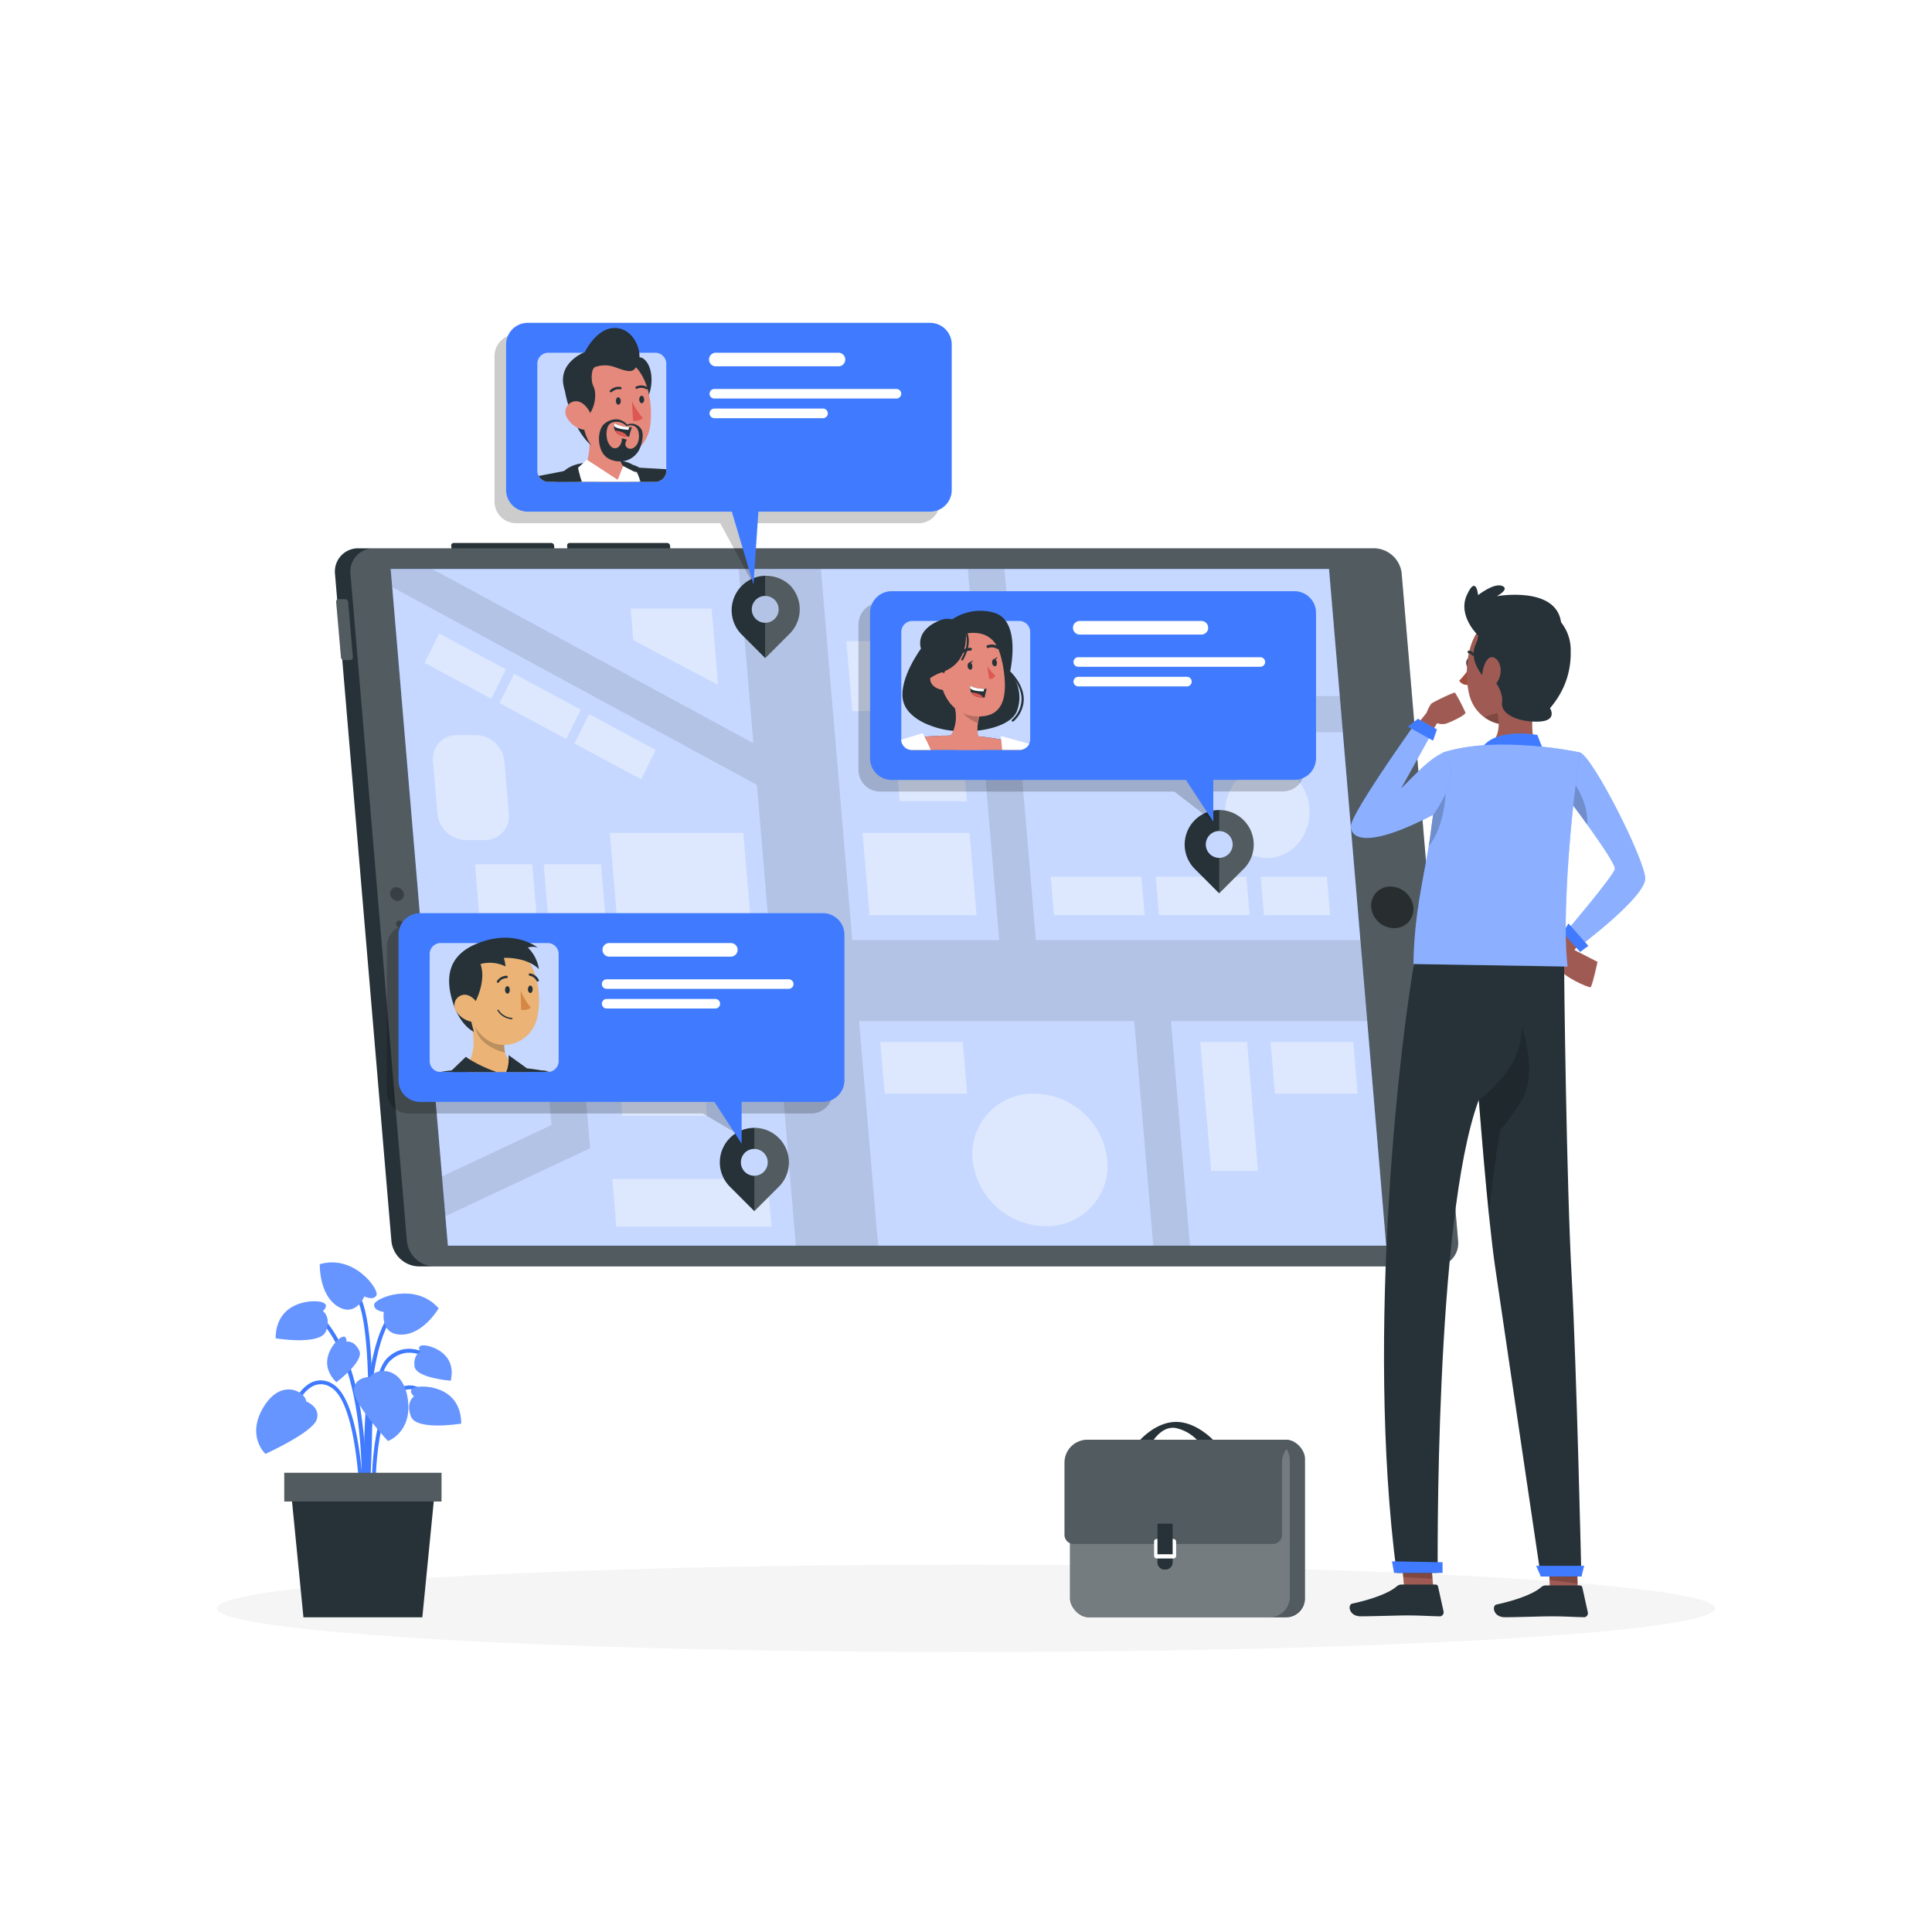 <svg class="animated" id="freepik_stories-location-tracking" xmlns="http://www.w3.org/2000/svg" viewBox="0 0 500 500" version="1.1"><style>@keyframes slideLeft{0%{opacity:0;transform:translateX(-30px)}to{opacity:1;transform:translateX(0)}}@keyframes zoomIn{0%{opacity:0;transform:scale(.5)}to{opacity:1;transform:scale(1)}}@keyframes heartbeat{0%,30%,40%,60%,to{transform:scale(1)}10%,50%{transform:scale(1.1)}}@keyframes zoomOut{0%{opacity:0;transform:scale(1.5)}to{opacity:1;transform:scale(1)}}@keyframes wind{0%{transform:rotate(0deg)}25%{transform:rotate(1deg)}75%{transform:rotate(-1deg)}}svg#freepik_stories-location-tracking:not(.animated) .animable{opacity:0}</style><g id="freepik--Shadow--inject-45" class="animable" style="transform-origin:250px 416.24px"><ellipse id="freepik--path--inject-45" cx="250" cy="416.24" rx="193.89" ry="11.32" style="fill:#f5f5f5;transform-origin:250px 416.24px" class="animable"/></g><g id="freepik--Plant--inject-45" class="animable" style="transform-origin:92.833px 372.636px;animation:1s 1 forwards cubic-bezier(.36,-.01,.5,1.38) slideLeft;animation-delay:0s"><path d="M94.68 389.08h-1c0-1.31 1.1-32.32 6.5-37.58 5.58-5.43 12.14-.08 12.2 0l-.64.77c-.24-.2-5.93-4.82-10.86 0-5.12 4.88-6.19 36.49-6.2 36.81z" style="fill:#407bff;transform-origin:103.03px 369.074px" id="elw1r9f8jf8fp" class="animable"/><path d="m94.24 395.3-1-.1c0-.37 3.48-37.6-10-53.07l.76-.65c13.76 15.79 10.39 52.27 10.24 53.82z" style="fill:#407bff;transform-origin:88.975px 368.39px" id="el25qk3jg06yd" class="animable"/><path d="M94.55 391.32c-.11-1.76-2.71-43.19 7.68-52.75l.68.74c-10 9.23-7.39 51.52-7.36 51.94z" style="fill:#407bff;transform-origin:98.546px 364.945px" id="elxcytkp7zepc" class="animable"/><path d="M93.24 391.29c0-.28-.32-28.07-7.67-32.28a4.59 4.59 0 0 0-4.24-.44c-4.31 1.78-6.6 10-6.62 10.09l-1-.26c.1-.36 2.45-8.79 7.2-10.75a5.6 5.6 0 0 1 5.13.49c7.84 4.49 8.16 32 8.17 33.14z" style="fill:#407bff;transform-origin:83.96px 374.267px" id="eliabi0kyz51" class="animable"/><path d="M96.27 391.31c0-.89-1.19-22 4.8-29.83 1.6-2.09 3.39-3.07 5.32-2.94 4.28.3 7.59 6.08 7.73 6.33l-.87.49c0-.06-3.19-5.56-6.93-5.82-1.57-.11-3.07.75-4.45 2.55-5.77 7.53-4.61 29-4.6 29.17z" style="fill:#407bff;transform-origin:105.147px 374.919px" id="eleeszk57blhw" class="animable"/><path d="m95.2 394.23-1-.07c0-.51 3.76-50.74-2.42-59.1l.8-.6c6.42 8.66 2.78 57.69 2.62 59.77z" style="fill:#407bff;transform-origin:94.076px 364.345px" id="elxben0hgakvk" class="animable"/><path d="M79.24 362.7s3.83 1.41 2.69 4.74-13.24 8.82-13.24 8.82-5.07-4.65-.42-12.21 10.87-3.73 10.97-1.35z" style="fill:#407bff;transform-origin:74.224px 367.926px" id="el7n1mdzohdxb" class="animable"/><path d="M79.24 362.7s3.83 1.41 2.69 4.74-13.24 8.82-13.24 8.82-5.07-4.65-.42-12.21 10.87-3.73 10.97-1.35z" style="fill:#fff;opacity:.2;isolation:isolate;transform-origin:74.224px 367.926px" class="animable" id="el493fjccfm8r"/><path d="M95.89 356.36s-4.08-.17-4.31 3.34 8.83 13.24 8.83 13.24 6.47-2.34 5.08-11.11-8.59-7.64-9.6-5.47z" style="fill:#407bff;transform-origin:98.631px 363.881px" id="elowq83ct206r" class="animable"/><path d="M95.89 356.36s-4.08-.17-4.31 3.34 8.83 13.24 8.83 13.24 6.47-2.34 5.08-11.11-8.59-7.64-9.6-5.47z" style="fill:#fff;opacity:.2;isolation:isolate;transform-origin:98.631px 363.881px" class="animable" id="elxlm1z5r6sia"/><path d="M99.34 339.53s-2.72-.29-2.5-1.94 10.57-5.92 16.68 1c0 0-3.91 6.72-9.56 6.8s-4.62-5.86-4.62-5.86z" style="fill:#407bff;transform-origin:105.174px 340.08px" id="elspqukkaspz" class="animable"/><path d="M99.34 339.53s-2.72-.29-2.5-1.94 10.57-5.92 16.68 1c0 0-3.91 6.72-9.56 6.8s-4.62-5.86-4.62-5.86z" style="fill:#fff;opacity:.2;isolation:isolate;transform-origin:105.174px 340.08px" class="animable" id="elqeaazaea67p"/><path d="M94.28 335.51s2.46 1.19 3.15-.33-5.84-10.61-14.67-8c0 0-.23 7.77 4.52 10.83s7-2.5 7-2.5z" style="fill:#407bff;transform-origin:90.119px 332.821px" id="elh1gfbfzv0dr" class="animable"/><path d="M94.28 335.51s2.46 1.19 3.15-.33-5.84-10.61-14.67-8c0 0-.23 7.77 4.52 10.83s7-2.5 7-2.5z" style="fill:#fff;opacity:.2;isolation:isolate;transform-origin:90.119px 332.821px" class="animable" id="elh5ex8lgwjbh"/><path d="M107.15 361.36s-1.88-1.51.15-2.25 12-.53 12.06 9.31c0 0-11.57 1.92-13-1.83s.79-5.23.79-5.23z" style="fill:#407bff;transform-origin:112.62px 363.88px" id="elgeuh5c0lgw6" class="animable"/><path d="M107.15 361.36s-1.88-1.51.15-2.25 12-.53 12.06 9.31c0 0-11.57 1.92-13-1.83s.79-5.23.79-5.23z" style="fill:#fff;opacity:.2;isolation:isolate;transform-origin:112.62px 363.88px" class="animable" id="eldwef4xffjz4"/><path d="M83.55 339.29s1.88-1.52-.15-2.26-12-.53-12.06 9.32c0 0 11.57 1.92 13-1.83s-.79-5.23-.79-5.23z" style="fill:#407bff;transform-origin:78.08px 341.805px" id="elw4miv0rqpy" class="animable"/><path d="M83.55 339.29s1.88-1.52-.15-2.26-12-.53-12.06 9.32c0 0 11.57 1.92 13-1.83s-.79-5.23-.79-5.23z" style="fill:#fff;opacity:.2;isolation:isolate;transform-origin:78.08px 341.805px" class="animable" id="elgfpupxqttcq"/><path d="M89.67 347.22s.16-1.85-1.32-1.12-6.67 6.31-1.3 11.61c0 0 7.23-5.36 5.93-8.14s-3.31-2.35-3.31-2.35z" style="fill:#407bff;transform-origin:88.903px 351.82px" id="el5owdngnlc75" class="animable"/><path d="M89.67 347.22s.16-1.85-1.32-1.12-6.67 6.31-1.3 11.61c0 0 7.23-5.36 5.93-8.14s-3.31-2.35-3.31-2.35z" style="fill:#fff;opacity:.2;isolation:isolate;transform-origin:88.903px 351.82px" class="animable" id="elafj2c8mu44r"/><path d="M108.83 349.84s-1.13-1.47.52-1.65 9 1.78 7.29 9.13c0 0-9-.68-9.36-3.73s1.55-3.75 1.55-3.75z" style="fill:#407bff;transform-origin:112.065px 352.749px" id="eltv9nhq0jzzo" class="animable"/><path d="M108.83 349.84s-1.13-1.47.52-1.65 9 1.78 7.29 9.13c0 0-9-.68-9.36-3.73s1.55-3.75 1.55-3.75z" style="fill:#fff;opacity:.2;isolation:isolate;transform-origin:112.065px 352.749px" class="animable" id="elne5f8m5pwz"/><path style="fill:#263238;transform-origin:93.915px 401.72px" id="el2i5x2nufffj" class="animable" d="M78.53 418.56h30.77l3.32-33.68H75.21l3.32 33.68z"/><path style="fill:#263238;transform-origin:93.915px 384.875px;transform:rotate(180deg)" class="animable" d="M73.57 381.16h40.69v7.43H73.57z" id="elpy9lutnex8g"/><path style="fill:#fff;opacity:.2;isolation:isolate;transform-origin:93.915px 384.875px;transform:rotate(180deg)" class="animable" d="M73.57 381.16h40.69v7.43H73.57z" id="elc2xnr5hozdo"/></g><g id="freepik--Device--inject-45" class="animable" style="transform-origin:232.025px 234.135px"><path d="M173.59 143.9H147l-.23-2.69a.63.63 0 0 1 .63-.69h25.26a.77.77 0 0 1 .75.69z" style="fill:#263238;transform-origin:160.179px 142.21px" id="elpqmicf95axh" class="animable"/><path d="M143.59 143.9H117l-.23-2.69a.63.63 0 0 1 .63-.69h25.26a.77.77 0 0 1 .75.69z" style="fill:#263238;transform-origin:130.179px 142.21px" id="el6ljgdn5pr92" class="animable"/><path d="M355.57 141.9H92.77a6 6 0 0 0-6.08 6.53l14.61 172.79a7.3 7.3 0 0 0 7.18 6.53h262.8a6 6 0 0 0 6.08-6.53l-14.61-172.79a7.29 7.29 0 0 0-7.18-6.53z" style="fill:#263238;transform-origin:232.025px 234.825px" id="el7mr1jrb9xaa" class="animable"/><path d="M371.28 327.75h-258.8a7.3 7.3 0 0 1-7.18-6.53L90.69 148.43a6 6 0 0 1 6.08-6.53h258.8a7.29 7.29 0 0 1 7.18 6.53l14.61 172.79a6 6 0 0 1-6.08 6.53z" style="fill:#fff;opacity:.2;transform-origin:234.025px 234.825px" class="animable" id="el43q4qm9wqb7"/><path style="fill:#407bff;transform-origin:229.93px 234.82px" id="eljtr4g06hn5r" class="animable" d="M358.75 322.38H115.91l-14.8-175.12h242.84l14.8 175.12z"/><g style="opacity:.5;transform-origin:102.74px 234.825px" class="animable" id="el5n0w41g7yf6"><path d="M104.52 231.38a2 2 0 0 0-1.93-1.75 1.6 1.6 0 0 0-1.63 1.75 2 2 0 0 0 1.93 1.76 1.6 1.6 0 0 0 1.63-1.76z" style="opacity:.6;isolation:isolate;transform-origin:102.74px 231.385px" class="animable" id="el2gymdnzt82"/><path d="M103.32 238.26a.8.8 0 0 0-.81.88 1 1 0 0 0 1 .88.81.81 0 0 0 .82-.88 1 1 0 0 0-1.01-.88z" style="opacity:.6;isolation:isolate;transform-origin:103.42px 239.14px" class="animable" id="el5vctyi2trhm"/></g><path d="M365.78 234.82a4.91 4.91 0 0 1-5 5.38 6 6 0 0 1-5.91-5.38 4.9 4.9 0 0 1 5-5.37 6 6 0 0 1 5.91 5.37z" style="opacity:.5;isolation:isolate;transform-origin:360.325px 234.825px" class="animable" id="el2nlhrqdyfio"/><path d="M90.71 170.82H89a.77.77 0 0 1-.75-.68L87 155.74a.63.63 0 0 1 .64-.68h1.71a.77.77 0 0 1 .75.68l1.22 14.4a.62.62 0 0 1-.61.68z" style="fill:#263238;transform-origin:89.16px 162.94px" id="ellvdx2k2or6l" class="animable"/><path d="M90.71 170.82H89a.77.77 0 0 1-.75-.68L87 155.74a.63.63 0 0 1 .64-.68h1.71a.77.77 0 0 1 .75.68l1.22 14.4a.62.62 0 0 1-.61.68z" style="fill:#fff;opacity:.2;transform-origin:89.16px 162.94px" class="animable" id="elo3h8g0qltxm"/><path style="fill:#fff;opacity:.7;isolation:isolate;transform-origin:229.93px 234.82px" class="animable" d="M358.75 322.38H115.91l-14.8-175.12h242.84l14.8 175.12z" id="elpl6ntqyurf"/><path style="opacity:.1;isolation:isolate;transform-origin:227.475px 234.825px" class="animable" d="m263.53 189.49 4.55 53.81h83.99l1.77 20.95h-50.8l4.92 58.13h-9.5l-4.92-58.13h-71.21l4.92 58.13h-21.28l-4.92-58.13h-51.11l2.78 32.91-9.13 4.29-28.33 13.3-.87-10.29 28.33-13.3-2.28-26.91h-29.45l-1.77-20.95h90.06l-3.39-40.18-94.39-51.19-.39-4.66h10.77l83.09 45.06-3.8-45.06h21.28l8.11 96.03h38.02l-8.11-96.03h9.5l2.77 32.86h83.99l.79 9.36h-83.99z" id="el7ldy904uvq"/><path style="fill:#fff;opacity:.4;isolation:isolate;transform-origin:176.055px 226.905px" class="animable" d="M159.74 238.26h34.55l-1.92-22.71h-34.55l1.92 22.71z" id="elda92g3wk6t5"/><path style="fill:#fff;opacity:.4;isolation:isolate;transform-origin:148.745px 230.96px" class="animable" d="M155.54 223.66h-14.83l1.23 14.6h14.84l-1.24-14.6z" id="el3ud8y2kuivr"/><path style="fill:#fff;opacity:.4;isolation:isolate;transform-origin:130.94px 230.96px" class="animable" d="M124.14 238.26h14.83l-1.23-14.6h-14.83l1.23 14.6z" id="elnv5f128jmd8"/><path style="fill:#fff;opacity:.4;isolation:isolate;transform-origin:120.405px 172.385px" class="animable" d="m130.93 173.22-17.27-9.28-3.78 7.6 17.26 9.29 3.79-7.61z" id="elce0yr4pwwmt"/><path style="fill:#fff;opacity:.4;isolation:isolate;transform-origin:139.795px 182.815px" class="animable" d="m146.54 191.26 3.78-7.6-17.26-9.29-3.79 7.6 17.27 9.29z" id="elutxxv94xoze"/><path style="fill:#fff;opacity:.4;isolation:isolate;transform-origin:159.19px 193.255px" class="animable" d="m165.93 201.7 3.78-7.61-17.26-9.28-3.78 7.6 17.26 9.29z" id="el88p41b4eywr"/><path d="M123.1 190.24h-4.75a6.17 6.17 0 0 0-6.3 6.77l1.15 13.63a7.57 7.57 0 0 0 7.45 6.76h4.74a6.18 6.18 0 0 0 6.31-6.76L130.54 197a7.56 7.56 0 0 0-7.44-6.76z" style="fill:#fff;opacity:.4;isolation:isolate;transform-origin:121.874px 203.82px" class="animable" id="elc4eq1z1xjn"/><path style="fill:#fff;opacity:.4;isolation:isolate;transform-origin:237.975px 226.195px" class="animable" d="M250.92 215.55h-27.69l1.8 21.29h27.69l-1.8-21.29z" id="elzh10s5b8x6l"/><path style="fill:#fff;opacity:.4;isolation:isolate;transform-origin:240.805px 198.805px" class="animable" d="M232.83 207.37h17.4l-1.45-17.13h-17.4l1.45 17.13z" id="elvcmtnazx81g"/><path style="fill:#fff;opacity:.4;isolation:isolate;transform-origin:228.995px 174.99px" class="animable" d="M237.42 165.94h-18.38l1.53 18.1h18.38l-1.53-18.1z" id="elm4a9avspmjk"/><path style="fill:#fff;opacity:.4;isolation:isolate;transform-origin:275.97px 165.94px" class="animable" d="M284.39 156.89h-18.38l1.53 18.1h18.39l-1.54-18.1z" id="eliti32uzq2m"/><path style="fill:#fff;opacity:.4;isolation:isolate;transform-origin:284.085px 231.875px" class="animable" d="M272.77 236.84h23.47l-.84-9.93h-23.47l.84 9.93z" id="eldzkhs0nu6m9"/><path style="fill:#fff;opacity:.4;isolation:isolate;transform-origin:311.245px 231.875px" class="animable" d="M299.93 236.84h23.47l-.84-9.93h-23.47l.84 9.93z" id="ely2x7fz0ncu"/><path style="fill:#fff;opacity:.4;isolation:isolate;transform-origin:335.25px 231.875px" class="animable" d="M327.1 236.84h17.14l-.84-9.93h-17.14l.84 9.93z" id="elnxstkbocxvj"/><path d="M267.71 283.05a15.63 15.63 0 0 0-16 17.14 19.15 19.15 0 0 0 18.85 17.13 15.62 15.62 0 0 0 16-17.13 19.15 19.15 0 0 0-18.85-17.14z" style="fill:#fff;opacity:.4;isolation:isolate;transform-origin:269.135px 300.185px" class="animable" id="elvksm12gkz0e"/><ellipse cx="327.97" cy="210.14" rx="10.94" ry="11.92" style="fill:#fff;opacity:.4;isolation:isolate;transform-origin:327.97px 210.14px;transform:rotate(-51.52deg)" class="animable" id="elb10cbnqpn1i"/><path style="fill:#fff;opacity:.4;isolation:isolate;transform-origin:239.05px 276.345px" class="animable" d="M249.16 269.64H227.8l1.14 13.41h21.36l-1.14-13.41z" id="el4cmxwcq6fk5"/><path style="fill:#fff;opacity:.4;isolation:isolate;transform-origin:318.095px 286.34px" class="animable" d="M313.44 303.04h12.13l-2.82-33.4h-12.13l2.82 33.4z" id="el5nsu72bqp3"/><path style="fill:#fff;opacity:.4;isolation:isolate;transform-origin:340.085px 276.345px" class="animable" d="m328.81 269.64 1.14 13.41h21.41l-1.13-13.41h-21.42z" id="elsqbjw4gaztf"/><path style="fill:#fff;opacity:.4;isolation:isolate;transform-origin:128.9px 276.345px" class="animable" d="M122.65 283.05h13.63l-1.13-13.41h-13.63l1.13 13.41z" id="elyr0gutjz5w"/><path style="fill:#fff;opacity:.4;isolation:isolate;transform-origin:171.275px 279.935px" class="animable" d="M161.05 288.76H183l-1.49-17.65h-21.96l1.5 17.65z" id="elb838cz9a6ed"/><path style="fill:#fff;opacity:.4;isolation:isolate;transform-origin:179.065px 311.28px" class="animable" d="M159.5 317.44h40.17l-1.04-12.32h-40.17l1.04 12.32z" id="elweq6ig0bin"/><path style="fill:#fff;opacity:.4;isolation:isolate;transform-origin:174.52px 167.375px" class="animable" d="m163.9 165.69 21.94 11.56-1.67-19.75H163.2l.7 8.19z" id="el97zkuw6aws"/><path d="M204.36 151.39A8.93 8.93 0 0 0 191.73 164l6.31 6.31 6.32-6.31a8.93 8.93 0 0 0 0-12.61zm-3.86 8.77a3.48 3.48 0 1 1 0-4.92 3.47 3.47 0 0 1 0 4.92z" style="fill:#263238;transform-origin:198.159px 159.656px" id="elksx7d0s8wun" class="animable"/><path d="m204.36 164-6.36 6.33v-9.15a3.48 3.48 0 0 0 0-7v-5.45a8.94 8.94 0 0 1 6.36 15.27z" style="fill:#fff;opacity:.2;transform-origin:202.494px 159.53px" class="animable" id="elzublc2ebtak"/><path d="M321.84 212.25a8.93 8.93 0 0 0-12.63 12.63l6.31 6.31 6.32-6.31a8.93 8.93 0 0 0 0-12.63zM318 221a3.48 3.48 0 1 1 0-4.92 3.47 3.47 0 0 1 0 4.92z" style="fill:#263238;transform-origin:315.525px 220.412px" id="el1kwu9q159mo" class="animable"/><path d="m321.84 224.88-6.32 6.31V222a3.48 3.48 0 0 0 0-7v-5.45a8.94 8.94 0 0 1 6.32 15.25z" style="fill:#fff;opacity:.2;transform-origin:319.983px 220.37px" class="animable" id="eldgszl434x7l"/><path d="M201.54 294.5a8.93 8.93 0 0 0-12.63 12.63l6.31 6.31 6.32-6.31a8.93 8.93 0 0 0 0-12.63zm-3.86 8.77a3.48 3.48 0 1 1 0-4.92 3.47 3.47 0 0 1 0 4.92z" style="fill:#263238;transform-origin:195.23px 302.666px" id="eld6wq713y6it" class="animable"/><path d="m201.54 307.13-6.32 6.31v-9.15a3.48 3.48 0 0 0 0-7v-5.45a8.94 8.94 0 0 1 6.32 15.25z" style="fill:#fff;opacity:.2;transform-origin:199.683px 302.64px" class="animable" id="el5o23cr26r0x"/></g><g id="freepik--location-3--inject-45" class="animable" style="transform-origin:281.38px 182.83px;animation:1s 1 forwards cubic-bezier(.36,-.01,.5,1.38) zoomIn,6s Infinite linear heartbeat;animation-delay:0s,2s"><path d="M331.94 156H227.76a5.6 5.6 0 0 0-5.59 5.6v37.66a5.59 5.59 0 0 0 5.59 5.59h76.15l10.09 7.81-3-7.84h21a5.59 5.59 0 0 0 5.59-5.59v-37.66a5.6 5.6 0 0 0-5.65-5.57z" style="opacity:.2;isolation:isolate;transform-origin:279.88px 184.33px" class="animable" id="eldpft779m1r5"/><path d="M334.94 153H230.76a5.6 5.6 0 0 0-5.59 5.6v37.66a5.59 5.59 0 0 0 5.59 5.59h76.15l7.09 10.81v-10.84h21a5.59 5.59 0 0 0 5.59-5.59v-37.66a5.6 5.6 0 0 0-5.65-5.57z" style="fill:#407bff;transform-origin:282.88px 182.83px" id="eldnh18c7nm1k" class="animable"/><path d="M266.61 163.55v27.7a2.73 2.73 0 0 1-.29 1.24.36.36 0 0 1 0 .09 2.49 2.49 0 0 1-.19.3 2.83 2.83 0 0 1-1 .87 2.79 2.79 0 0 1-.95.31 1.27 1.27 0 0 1-.28 0h-28a2.52 2.52 0 0 1-.56-.09h-.08a3 3 0 0 1-.58-.26 2.25 2.25 0 0 1-.36-.24 2.66 2.66 0 0 1-.6-.65 2.74 2.74 0 0 1-.46-1.38 1.21 1.21 0 0 1 0-.19v-27.7a2.84 2.84 0 0 1 2.75-2.84h27.78a2.84 2.84 0 0 1 2.82 2.84z" style="fill:#fff;opacity:.7;transform-origin:249.933px 177.389px" class="animable" id="elzts23tjnyxj"/><path d="M326.18 172.56h-47.12a1.24 1.24 0 0 1-1.24-1.24 1.24 1.24 0 0 1 1.24-1.23h47.12a1.23 1.23 0 0 1 1.23 1.23 1.23 1.23 0 0 1-1.23 1.24z" style="fill:#fff;transform-origin:302.615px 171.325px" id="elv5vax4rw8y" class="animable"/><path d="M311.05 160.71h-31.47a1.76 1.76 0 1 0 0 3.51h31.47a1.76 1.76 0 0 0 0-3.51z" style="fill:#fff;transform-origin:295.182px 162.465px" id="el21tjjhrvwum" class="animable"/><path d="M307.18 177.64h-28.12a1.25 1.25 0 0 1-1.24-1.24 1.25 1.25 0 0 1 1.24-1.24h28.12a1.24 1.24 0 0 1 1.23 1.24 1.24 1.24 0 0 1-1.23 1.24z" style="fill:#fff;transform-origin:293.115px 176.4px" id="elfe0ed1r47rp" class="animable"/><path d="M245.1 161.31a13.07 13.07 0 0 1 12.27-2.71c7.11 2.21 4 15.44 4 15.44a9.75 9.75 0 0 1 1.79 10c-2.22 5.87-19.2 7.17-24.95 2.1s.94-17.8 4.23-19.28 2.66-5.55 2.66-5.55z" style="fill:#263238;transform-origin:249.89px 173.683px" id="eln97sjdk7nfp" class="animable"/><path d="M265.11 193.75a2.79 2.79 0 0 1-.95.31 1.27 1.27 0 0 1-.28 0h-28a2.52 2.52 0 0 1-.56-.09h-.08a3 3 0 0 1-.58-.26 2.25 2.25 0 0 1-.36-.24 2.66 2.66 0 0 1-.6-.65c-.09-.44-.18-.9-.28-1.36 2-.34 3.92-.61 5.9-.79 1.46-.14 2.93-.23 4.41-.28.71 0 1.43 0 2.14-.06 2.42 0 4.85 0 7.26.24l1.55.14c2.27.28 4.67.72 6.55 1.1s3.44.74 3.44.74.27.1.44 1.2z" style="fill:#407bff;transform-origin:249.265px 192.199px" id="elk84h6cctpt" class="animable"/><path d="M265.11 193.75a2.79 2.79 0 0 1-.95.31 1.27 1.27 0 0 1-.28 0h-28a2.52 2.52 0 0 1-.56-.09h-.08a3 3 0 0 1-.58-.26 2.25 2.25 0 0 1-.36-.24 2.66 2.66 0 0 1-.6-.65c-.09-.44-.18-.9-.28-1.36 2-.34 3.92-.61 5.9-.79 1.46-.14 2.93-.23 4.41-.28.71 0 1.43 0 2.14-.06 2.42 0 4.85 0 7.26.24l1.55.14c2.27.28 4.67.72 6.55 1.1s3.44.74 3.44.74.27.1.44 1.2z" style="opacity:.3;isolation:isolate;transform-origin:249.265px 192.199px" class="animable" id="el09f4eiy6ar2q"/><path d="M254 194.09h-6.18a7.81 7.81 0 0 1-3-2.66 5.5 5.5 0 0 0 1.15-1.1 5.4 5.4 0 0 0 .74-1.2 9.93 9.93 0 0 0 .41-5.91c-.15-.75-.32-1.27-.35-1.38l7 2.29c-.14.47-.25.91-.35 1.32-.15.61-.25 1.16-.33 1.65a9.51 9.51 0 0 0-.11 2 4 4 0 0 0 .31 1.46c.42 1 1.12 1.13 1.12 1.13a2.52 2.52 0 0 1-.41 2.4z" style="fill:#e4897b;transform-origin:249.685px 187.965px" id="el4xraywvh925" class="animable"/><path d="M253.62 184.1a23.44 23.44 0 0 0-.68 3c-3.33-1.26-6.27-5.26-6.27-5.26z" style="opacity:.2;isolation:isolate;transform-origin:250.145px 184.47px" class="animable" id="el8sq9smd4zk"/><path d="M249.92 163.5c6.23-.62 8.58 2.52 9.67 8.9 1.37 8 .16 13.86-7.81 12.92-10.78-1.32-12.22-20.79-1.86-21.82z" style="fill:#e4897b;transform-origin:251.475px 174.421px" id="el1k69xgb2z69" class="animable"/><path d="M255.52 172.45a13.11 13.11 0 0 0 2.08 2.41 1.73 1.73 0 0 1-1.58.87z" style="fill:#de5753;transform-origin:256.56px 174.091px" id="el7vcxso4x7ih" class="animable"/><path d="M251.65 172.32c.07.51-.16 1-.5 1s-.67-.34-.73-.85.16-1 .5-1 .67.34.73.85z" style="fill:#263238;transform-origin:251.036px 172.395px" id="elhucxlttpus" class="animable"/><path d="m250.78 171.51 1.06-.57s-.44 1-1.06.57z" style="fill:#263238;transform-origin:251.31px 171.279px" id="el4i3e7x349sp" class="animable"/><path d="M258 171.43c.06.51-.16 1-.51 1s-.66-.33-.73-.85.17-1 .51-1 .66.34.73.85z" style="fill:#263238;transform-origin:257.379px 171.505px" id="el5qlsoyncjax" class="animable"/><path d="m257.13 170.63 1.06-.58s-.44 1.01-1.06.58z" style="fill:#263238;transform-origin:257.66px 170.393px" id="el6th6v617rhs" class="animable"/><path d="M248.55 169.59a.36.36 0 0 1-.2-.06.37.37 0 0 1-.1-.5 3.59 3.59 0 0 1 2.92-1.37.37.37 0 0 1 .36.37.4.4 0 0 1-.38.35 2.93 2.93 0 0 0-2.3 1.05.34.34 0 0 1-.3.16z" style="fill:#263238;transform-origin:249.861px 168.624px" id="el0d7nqf5py39o" class="animable"/><path d="M258.21 167.93a.33.33 0 0 1-.17 0 2.56 2.56 0 0 0-2.21-.26.36.36 0 0 1-.32-.65 3.26 3.26 0 0 1 2.87.27.36.36 0 0 1 .15.49.37.37 0 0 1-.32.15z" style="fill:#263238;transform-origin:256.94px 167.374px" id="el4n0ixzmp1kg" class="animable"/><path d="M255.36 178.27a15.74 15.74 0 0 0-.52 2.24h-.4c-1.84 0-2.69-.61-3.07-1.28a2.34 2.34 0 0 1-.29-1.08 2.31 2.31 0 0 1 0-.64 8.69 8.69 0 0 0 3.6.75c.43.02.68.01.68.01z" style="fill:#263238;transform-origin:253.209px 179.01px" id="el2ra65vg0ejg" class="animable"/><path d="m254.73 178.26-.17.66c-1.72 0-2.94-.25-3.48-.77a2.31 2.31 0 0 1 0-.64 8.69 8.69 0 0 0 3.65.75z" style="fill:#fff;transform-origin:252.894px 178.215px" id="elpkk1pjcejx8" class="animable"/><path d="M254.44 180.51c-1.84 0-2.69-.61-3.07-1.28a6.07 6.07 0 0 1 2 .41 2.19 2.19 0 0 1 1.07.87z" style="fill:#de5753;transform-origin:252.905px 179.87px" id="elilh9tomfwtl" class="animable"/><path d="M244.14 174.69s2.41-5.42 1.58-9.33c0 0 11.86-6.28 13.71 6.21 0 0 .1-11.26-10.64-10.45s-9.15 16.51-3.14 20.63c0 0-2.99-3.68-1.51-7.06z" style="fill:#263238;transform-origin:250.178px 171.414px" id="el1pnerifmuc5" class="animable"/><path d="M245.29 175.9a2.74 2.74 0 0 0-3.19-2.2c-1.91.4-2.44 4.46 2.46 4.94.71.06 1.03-.64.73-2.74z" style="fill:#e4897b;transform-origin:243.063px 176.149px" id="elnb7biu0gq1" class="animable"/><path d="M265.11 193.75a2.79 2.79 0 0 1-.95.31 1.27 1.27 0 0 1-.28 0h-28a2.52 2.52 0 0 1-.56-.09h-.08a3 3 0 0 1-.58-.26 2.25 2.25 0 0 1-.36-.24 2.66 2.66 0 0 1-.6-.65c-.09-.44-.18-.9-.28-1.36 2-.34 3.92-.61 5.9-.79 1.46-.14 2.93-.23 4.41-.28.71 0 1.43 0 2.14-.06 2.42 0 4.85 0 7.26.24l1.55.14c2.27.28 4.67.72 6.55 1.1s3.44.74 3.44.74.27.1.44 1.2z" style="fill:#e4897b;transform-origin:249.265px 192.199px" id="eloehk43nyaxd" class="animable"/><path d="M240.87 194.09h-5a2.52 2.52 0 0 1-.56-.09h-.08a3 3 0 0 1-.58-.26 2.25 2.25 0 0 1-.36-.24 2.66 2.66 0 0 1-.6-.65 2.74 2.74 0 0 1-.46-1.38l5.56-1.73s.2.34.52 1 .97 1.88 1.56 3.35z" style="fill:#fff;transform-origin:237.05px 191.915px" id="eltos6n3mz628" class="animable"/><path d="M266.32 192.49a.36.36 0 0 1 0 .09 2.49 2.49 0 0 1-.19.3 2.83 2.83 0 0 1-1 .87 2.79 2.79 0 0 1-.95.31 1.27 1.27 0 0 1-.28 0h-4.53c-.17-1.57-.34-3.58-.34-3.58z" style="fill:#fff;transform-origin:262.676px 192.274px" id="elwrl6yfxb16" class="animable"/><path d="M249.92 163.5s1.21 7.91-6.07 10.44c-8.79 3.06-9.22 12.18-1.34 14.4 0 0-8-1.9-8.87-7.42s4.71-13.06 4.71-13.06-1.87-4.81 5.26-7.44c4.02-1.48 6.31 3.08 6.31 3.08z" style="fill:#263238;transform-origin:241.772px 174.232px" id="elbhx2bjjfeal" class="animable"/><path d="M249 170.92a.27.27 0 0 1-.12 0 .26.26 0 0 1-.1-.34c2.95-5.28.45-7.78.34-7.89a.25.25 0 0 1 0-.35.26.26 0 0 1 .36 0c.12.12 2.9 2.85-.25 8.49a.26.26 0 0 1-.23.09z" style="fill:#263238;transform-origin:249.74px 166.597px" id="elcnw6kj5mvv" class="animable"/><path d="M262.06 186.73a.25.25 0 0 1-.18-.08.24.24 0 0 1 0-.35 7.32 7.32 0 0 0 2.5-5.56c-.13-3.92-3.75-7.07-3.78-7.1a.24.24 0 0 1 0-.35.25.25 0 0 1 .35 0c.16.14 3.82 3.32 4 7.46a7.82 7.82 0 0 1-2.65 5.94.23.23 0 0 1-.24.04z" style="fill:#263238;transform-origin:262.737px 179.983px" id="el43p7wz3nie9" class="animable"/></g><g id="freepik--location-2--inject-45" class="animable" style="transform-origin:187.145px 117.405px;animation:1s 1 forwards cubic-bezier(.36,-.01,.5,1.38) zoomOut,3s Infinite linear heartbeat;animation-delay:0s,4.5s"><path d="M237.75 86.55H133.57a5.6 5.6 0 0 0-5.59 5.6v37.66a5.6 5.6 0 0 0 5.59 5.6h52.82l8.61 15.85-1.73-15.85h44.44a5.6 5.6 0 0 0 5.6-5.6V92.15a5.6 5.6 0 0 0-5.56-5.6z" style="opacity:.2;isolation:isolate;transform-origin:185.645px 118.905px" class="animable" id="elb04o1h9fodb"/><path d="M240.75 83.55H136.57a5.6 5.6 0 0 0-5.59 5.6v37.66a5.6 5.6 0 0 0 5.59 5.6h52.82l5.61 18.85 1.27-18.85h44.44a5.6 5.6 0 0 0 5.6-5.6V89.15a5.6 5.6 0 0 0-5.56-5.6z" style="fill:#407bff;transform-origin:188.645px 117.405px" id="el9ostgxk4jgr" class="animable"/><path d="M172.43 94.13v27.7a.37.37 0 0 1 0 .11 2.8 2.8 0 0 1-.32 1.22 2.49 2.49 0 0 1-.19.3 2.81 2.81 0 0 1-1.44 1.07 2.68 2.68 0 0 1-.49.11 1.27 1.27 0 0 1-.28 0h-28a2.52 2.52 0 0 1-.56-.09h-.08a3 3 0 0 1-.58-.26 2.25 2.25 0 0 1-.36-.24 2.73 2.73 0 0 1-.48-.48 2 2 0 0 1-.24-.39 2.69 2.69 0 0 1-.35-1.35v-27.7a2.84 2.84 0 0 1 2.75-2.84h27.78a2.84 2.84 0 0 1 2.84 2.84z" style="fill:#fff;opacity:.7;transform-origin:155.747px 107.969px" class="animable" id="elkbs6dz0vsgi"/><path d="M232 103.14h-47.13a1.24 1.24 0 0 1-1.24-1.23 1.24 1.24 0 0 1 1.24-1.24H232a1.24 1.24 0 0 1 1.24 1.24 1.24 1.24 0 0 1-1.24 1.23z" style="fill:#fff;transform-origin:208.435px 101.905px" id="elm3727ushxu" class="animable"/><path d="M216.86 91.29h-31.47a1.76 1.76 0 1 0 0 3.51h31.47a1.76 1.76 0 1 0 0-3.51z" style="fill:#fff;transform-origin:201.125px 93.045px" id="elx2u9v6m8ywj" class="animable"/><path d="M213 108.22h-28.13a1.25 1.25 0 0 1-1.24-1.24 1.25 1.25 0 0 1 1.24-1.24H213a1.25 1.25 0 0 1 1.24 1.24 1.25 1.25 0 0 1-1.24 1.24z" style="fill:#fff;transform-origin:198.935px 106.98px" id="elr872q35g5a" class="animable"/><path d="M167 124.67h-19.2a6.58 6.58 0 0 1 0-1.4v-.39a2.72 2.72 0 0 1 .07-.33 3.35 3.35 0 0 1 1.65-2.44c.38-.09.84-.18 1.36-.28l.9-.15.91-.14a37.42 37.42 0 0 1 5.89-.4 18.76 18.76 0 0 1 1.88.12 4.68 4.68 0 0 1 .54.08 6.84 6.84 0 0 1 2.85 1 7.33 7.33 0 0 1 1.62 1.66 11.81 11.81 0 0 1 .72 1.11 12.55 12.55 0 0 1 .81 1.56z" style="fill:#263238;transform-origin:157.381px 121.904px" id="elq32ml2czha" class="animable"/><path d="M172.42 121.94a2.8 2.8 0 0 1-.32 1.22 2.49 2.49 0 0 1-.19.3 2.81 2.81 0 0 1-1.44 1.07 2.68 2.68 0 0 1-.49.11 1.27 1.27 0 0 1-.28 0h-28a2.52 2.52 0 0 1-.56-.09h-.08a3 3 0 0 1-.58-.26 2.25 2.25 0 0 1-.36-.24 2.73 2.73 0 0 1-.48-.48c1.25-.12 3-.28 5.12-.45l2-.16.73-.06h.32l2.11-.15h.48c2-.15 4.24-.28 6.53-.4l3.66-.16 2.57-.09H167.01c1.85-.17 3.64-.18 5.41-.16z" style="fill:#263238;transform-origin:156.03px 123.29px" id="elefdeszrybv" class="animable"/><path d="M172.42 121.94a2.8 2.8 0 0 1-.32 1.22 2.49 2.49 0 0 1-.19.3 2.81 2.81 0 0 1-1.44 1.07 2.68 2.68 0 0 1-.49.11 1.27 1.27 0 0 1-.28 0h-28a2.52 2.52 0 0 1-.56-.09h-.08a3 3 0 0 1-.58-.26 2.25 2.25 0 0 1-.36-.24 2.73 2.73 0 0 1-.48-.48c1.25-.12 3-.28 5.12-.45l2-.16.73-.06h.32l2.11-.15h.48c2-.15 4.24-.28 6.53-.4l3.66-.16 2.57-.09H167.01c1.85-.17 3.64-.18 5.41-.16z" style="fill:#fff;opacity:.8;isolation:isolate;transform-origin:156.03px 123.29px" class="animable" id="elb2n20mtgnlu"/><path d="M162.58 124.67h-7.72l-.34-.07a9 9 0 0 1-4.07-1.9l-.24-.23a6.47 6.47 0 0 0 1.64-2.79c.06-.2.13-.41.18-.62a18.39 18.39 0 0 0 .55-4.2 1.93 1.93 0 0 0 0-.24 36.15 36.15 0 0 0-.12-3.76 51.695 51.695 0 0 0-.65-4.84l.87.76.08.06 3.46 3 1 .86 3.52 3.06a15.8 15.8 0 0 0-.35 1.63v.15a8.86 8.86 0 0 0-.06 2.76 4 4 0 0 0 .09.48 4 4 0 0 0 .15.49.49.49 0 0 0 0 .11 4.55 4.55 0 0 0 .77 1.3 5.44 5.44 0 0 0 1.88 1.38 8.75 8.75 0 0 0 1.62.56c.51.93-.96 1.63-2.26 2.05z" style="fill:#e4897b;transform-origin:157.577px 115.345px" id="elwzfv9nbqvkk" class="animable"/><path d="M153.65 110.62c-.08 5.71 4.47 7.65 6.73 8.15a8.19 8.19 0 0 1 0-3.24z" style="opacity:.2;isolation:isolate;transform-origin:157.014px 114.695px" class="animable" id="elua27nwh1bap"/><path d="M165.47 124.67h-15.66l-2-1.4-.38-.27.11-.1.39-.35 1.64-1.48 1.37-1.24.95-.86.14.09.73.48 4.24 2.76 2.85 1.87.81-2 .6-1.52h.09L164 122l.27.14a2.12 2.12 0 0 1 .58.44 2.08 2.08 0 0 1 .41.63 1.34 1.34 0 0 1 .07.18 2.63 2.63 0 0 1 .14 1.28z" style="fill:#fff;transform-origin:156.463px 121.82px" id="elhnz5viuwec" class="animable"/><path d="M166.31 92.69c2.84 1.65 3.47 8.58-.45 13.13s-7.84-12-7.84-12 6.48-2.18 8.29-1.13z" style="fill:#263238;transform-origin:163.32px 99.508px" id="elmodd4eazeee" class="animable"/><path d="M153.82 116.16a8.33 8.33 0 0 0 10 .93 9.26 9.26 0 0 0 4.14-5.41c.09-.31.16-.63.23-1 1-6-.49-15.69-7.09-17.9a9 9 0 0 0-11.82 9.78c.84 6.58 1 10.44 4.54 13.6z" style="fill:#e4897b;transform-origin:158.832px 105.317px" id="elk9mkdjtt3tp" class="animable"/><path d="M159.4 103.81c0 .53.34 1 .69.92s.6-.47.57-1-.35-.94-.69-.92-.6.46-.57 1z" style="fill:#263238;transform-origin:160.03px 103.774px" id="el6x3jpqawp1d" class="animable"/><path d="M165.44 103.42c0 .54.35 1 .7.93s.6-.48.57-1-.35-1-.7-.93-.6.5-.57 1z" style="fill:#263238;transform-origin:166.075px 103.385px" id="elv082bb9k9sf" class="animable"/><path d="M163.54 103.81a19 19 0 0 0 2.84 4.41 3.1 3.1 0 0 1-2.54.64z" style="fill:#de5753;transform-origin:164.96px 106.363px" id="el7kt2jfj3ays" class="animable"/><path d="M167.51 100.7a.31.31 0 0 1-.32 0 2.56 2.56 0 0 0-2.27-.12.31.31 0 1 1-.3-.54 3.14 3.14 0 0 1 2.86.12.31.31 0 0 1 .14.42.57.57 0 0 1-.11.12z" style="fill:#263238;transform-origin:166.045px 100.248px" id="elbyiv214t9c" class="animable"/><path d="M158.05 101.47a.35.35 0 0 1-.18 0 .31.31 0 0 1 0-.44 3.14 3.14 0 0 1 2.73-.89.32.32 0 0 1 .24.38.32.32 0 0 1-.38.23 2.57 2.57 0 0 0-2.15.74.3.3 0 0 1-.26-.02z" style="fill:#263238;transform-origin:159.313px 100.805px" id="eljsezqs87qgk" class="animable"/><path d="m153.61 94.11.22 1c-.88.61-.89 3.62-.32 4.71 1.2 2.32.24 6.23-1.45 7.94 0 0-.17-1-1-.69s0 5.79 2 8.2c0 0-2.88-2.07-5-7.64-2-5.16-2.63-9.56-1.76-11.74z" style="fill:#263238;transform-origin:149.982px 104.69px" id="el5cgibl90rdl" class="animable"/><path d="M146.79 108.18a6.25 6.25 0 0 0 3.78 2.93c2.12.56 3.16-1.35 2.55-3.34-.56-1.76-2.32-4.24-4.45-3.9a2.79 2.79 0 0 0-1.88 4.31z" style="fill:#e4897b;transform-origin:149.805px 107.524px" id="elztrdcffqyy9" class="animable"/><path d="M163.54 110.58a16.92 16.92 0 0 0-.69 2.41h-.44c-2-.11-2.88-.82-3.26-1.57a2.71 2.71 0 0 1-.25-1.19 2.33 2.33 0 0 1 .1-.69 9.38 9.38 0 0 0 3.86 1 6.38 6.38 0 0 0 .68.04z" style="fill:#263238;transform-origin:161.22px 111.265px" id="elxm5syxy80y" class="animable"/><path d="m162.86 110.53-.22.71c-1.88-.11-3.18-.44-3.74-1a2.33 2.33 0 0 1 .1-.69 9.38 9.38 0 0 0 3.86.98z" style="fill:#fff;transform-origin:160.88px 110.395px" id="el50z9kyutm79" class="animable"/><path d="M162.41 113c-2-.11-2.88-.82-3.26-1.57a6.44 6.44 0 0 1 2.19.56 2.4 2.4 0 0 1 1.07 1.01z" style="fill:#de5753;transform-origin:160.78px 112.215px" id="elgngz7l13uk" class="animable"/><path d="M165.83 110.89a2.93 2.93 0 0 0-3.52-1 4.09 4.09 0 0 0-2.53-1.37 4.89 4.89 0 0 0-3.55 1.32 4.12 4.12 0 0 0-.33.4 4.8 4.8 0 0 0-.67 1.55 7.66 7.66 0 0 0 .11 4 5.08 5.08 0 0 0 1.06 2 4.32 4.32 0 0 0 1.59 1.14c.22.09.43.16.65.23a5.78 5.78 0 0 0 1.92.23h.5a5.66 5.66 0 0 0 4.28-2.84 7.75 7.75 0 0 0 .44-1c.68-1.82.76-3.88.05-4.66zm-8.62-.2a2 2 0 0 1 1.41-1.41 3.53 3.53 0 0 1 3.51 1s2.81-1.12 3.19 1.92-1.68 4.51-2.89 3.74-.18-2.15-.18-2.15l-1.32-.37a2.73 2.73 0 0 1-.55 1.92l-.09.11a1.44 1.44 0 0 1-2.16.12 4.05 4.05 0 0 1-1.11-2.52 5.16 5.16 0 0 1 .19-2.36z" style="fill:#263238;transform-origin:160.672px 113.956px" id="elm9mix1u735k" class="animable"/><path d="M152.28 95.88a7.47 7.47 0 0 1 7-.81c3.63 1.26 4.68 1.64 5.89-1.07s-.93-8.92-5.87-9.11-7.95 6.24-7.95 6.24-7.77 2.86-5.1 10.09z" style="fill:#263238;transform-origin:155.596px 93.053px" id="elugf1awh5fwt" class="animable"/><path d="M139.65 123.57a2 2 0 0 1-.24-.39l6.59-1.28.32-.06.53 1.12c.22.45.49 1 .83 1.71h-5.91a2.52 2.52 0 0 1-.56-.09h-.08a3 3 0 0 1-.58-.26 2.25 2.25 0 0 1-.36-.24 2.73 2.73 0 0 1-.54-.51z" style="fill:#263238;transform-origin:143.545px 123.255px" id="eleszrxgb58ct" class="animable"/><path d="M172.43 121.43v.4a.37.37 0 0 1 0 .11 2.8 2.8 0 0 1-.32 1.22 2.49 2.49 0 0 1-.19.3 2.81 2.81 0 0 1-1.44 1.07 2.68 2.68 0 0 1-.49.11 1.27 1.27 0 0 1-.28 0h-2.9c-.19-.59-.36-1.12-.52-1.57s-.29-.82-.41-1.12c-.2-.53-.33-.84-.36-.91z" style="fill:#263238;transform-origin:168.977px 122.844px" id="elsj0d3tbh4eb" class="animable"/><path d="M150.61 124.67h-6.84a9.87 9.87 0 0 1 1-1.55 8.56 8.56 0 0 1 1.23-1.22 7.71 7.71 0 0 1 3.62-1.79 2.71 2.71 0 0 0 0 1 12.12 12.12 0 0 0 .4 1.66c.1.54.32 1.23.59 1.9z" style="fill:#263238;transform-origin:147.19px 122.39px" id="elnujvkswyzpf" class="animable"/><path d="M170.47 124.53a2.68 2.68 0 0 1-.49.11 1.27 1.27 0 0 1-.28 0h-3.93c-.14-.42-.28-.83-.43-1.23a1.34 1.34 0 0 0-.07-.18c-.16-.43-.33-.84-.52-1.25a17.67 17.67 0 0 0-.83-1.69 16.92 16.92 0 0 1 1.56.73c.45.23 1 .52 1.56.89a24.89 24.89 0 0 1 3.43 2.62z" style="fill:#263238;transform-origin:167.195px 122.469px" id="el6if64c9dobq" class="animable"/></g><g id="freepik--location-1--inject-45" class="animable" style="transform-origin:159.34px 266.16px;animation:1s 1 forwards cubic-bezier(.36,-.01,.5,1.38) zoomOut,6s Infinite linear heartbeat;animation-delay:0s,1.5s"><path d="M209.91 239.32H105.74a5.6 5.6 0 0 0-5.6 5.59v37.67a5.6 5.6 0 0 0 5.6 5.59h76.14l10.06 5.92-3-5.92h21a5.6 5.6 0 0 0 5.6-5.59v-37.67a5.6 5.6 0 0 0-5.63-5.59z" style="opacity:.2;isolation:isolate;transform-origin:157.84px 266.705px" class="animable" id="elebexkmp5bp"/><path d="M212.91 236.32H108.74a5.6 5.6 0 0 0-5.6 5.59v37.67a5.6 5.6 0 0 0 5.6 5.59h76.14l7.06 10.83v-10.83h21a5.6 5.6 0 0 0 5.6-5.59v-37.67a5.6 5.6 0 0 0-5.63-5.59z" style="fill:#407bff;transform-origin:160.84px 266.16px" id="el9scen5ji1k9" class="animable"/><path d="M144.58 246.9v27.7a2.85 2.85 0 0 1-.33 1.33 2.49 2.49 0 0 1-.19.3 2.82 2.82 0 0 1-1.93 1.18 1.27 1.27 0 0 1-.28 0h-28a2.52 2.52 0 0 1-.56-.09h-.08a3 3 0 0 1-.58-.26 2.25 2.25 0 0 1-.36-.24 2.81 2.81 0 0 1-1.07-2.22v-27.7a2.84 2.84 0 0 1 2.75-2.84h27.78a2.84 2.84 0 0 1 2.85 2.84z" style="fill:#fff;opacity:.7;transform-origin:127.89px 260.739px" class="animable" id="els3lf2334ud"/><g id="freepik--group--inject-45" class="animable" style="transform-origin:128.025px 260.125px"><path d="M142.13 277.41a1.27 1.27 0 0 1-.28 0h-1.42v-.42h.09a5.33 5.33 0 0 1 1.63.38z" style="fill:#263238;transform-origin:141.29px 277.204px" id="eli9lu20dtn9r" class="animable"/><path d="M142.13 277.41a1.27 1.27 0 0 1-.28 0h-1.42v-.42h.09a5.33 5.33 0 0 1 1.63.38z" style="fill:#fff;opacity:.4;isolation:isolate;transform-origin:141.29px 277.204px" class="animable" id="elsa53yopigt"/><path d="M141.84 277.43h-24.7l.07.14a1 1 0 0 1-.08-.14h-3.23c.93-.15 1.95-.3 3-.42l.67-.08c.89-.11 1.8-.2 2.7-.27h.25c1.62-.13 3.23-.23 4.85-.3h.37c.77 0 1.53-.06 2.29-.07h4.04c.83 0 1.67 0 2.5.05l.93.08c.27 0 .53.05.8.06.74.08 1.46.17 2.15.27l1 .15.49.08.46.07h.08a5.34 5.34 0 0 1 1.24.36z" style="fill:#263238;transform-origin:127.87px 276.93px" id="eldf4j7tnrt15" class="animable"/><path d="M135.83 277.44H121.5a9.15 9.15 0 0 1-1-.8l-.44-.41a6.21 6.21 0 0 0 1.57-2c1.2-2.36 1-5.29.69-7.38-.13-1-.29-1.76-.33-2.23a1 1 0 0 1 0-.16c0-.15 0-.25.06-.28l.19.07.47.17.23.08 7.94 2.85c-.06.26-.11.52-.16.78s-.1.53-.13.79l-.06.49a9.55 9.55 0 0 0-.06 1.06 7 7 0 0 0 .25 2 4.5 4.5 0 0 0 .94 1.78 3.11 3.11 0 0 0 .44.45 7.13 7.13 0 0 0 3.24 1.47 2.29 2.29 0 0 1 .14.27 3.43 3.43 0 0 1 .35 1z" style="fill:#ebb376;transform-origin:127.945px 270.81px" id="elc9h4gv7f4zt" class="animable"/><path d="M130.74 272.4c-3-.62-6.42-2.7-7.32-5.26a10.88 10.88 0 0 1-.69-2.75l8.17 2.93a10.48 10.48 0 0 0-.16 5.08z" style="opacity:.2;isolation:isolate;transform-origin:126.815px 268.395px" class="animable" id="elza71vcv7bnf"/><path d="M120.88 254.67c.55 6.42.56 10.21 3.91 13.41 5 4.84 12.88 1.69 14.27-4.78 1.24-5.82.11-15.35-6.26-17.75a8.81 8.81 0 0 0-11.38 5 9 9 0 0 0-.54 4.12z" style="fill:#ebb376;transform-origin:130.169px 257.693px" id="el8qu4irtalq7" class="animable"/><path d="M130.7 256.22c0 .52.29.93.64.93s.61-.45.6-1-.31-.94-.65-.93-.6.46-.59 1z" style="fill:#263238;transform-origin:131.32px 256.185px" id="elk0dfujlihzl" class="animable"/><path d="M136.62 256.06c0 .52.3.94.64.93s.61-.44.6-1-.3-.94-.64-.93-.61.51-.6 1z" style="fill:#263238;transform-origin:137.24px 256.025px" id="eldzcsxmoqzjv" class="animable"/><path d="M134.74 256.37a19 19 0 0 0 2.62 4.42 3 3 0 0 1-2.5.53z" style="fill:#d58745;transform-origin:136.05px 258.885px" id="el263b4j918b4" class="animable"/><path d="M128.81 254.34a.3.3 0 0 0 .29-.12 2.46 2.46 0 0 1 2-1.08.32.32 0 0 0 .32-.3.33.33 0 0 0-.3-.32 3 3 0 0 0-2.46 1.34.29.29 0 0 0 0 .42z" style="fill:#263238;transform-origin:129.995px 253.432px" id="el99caag4o9cw" class="animable"/><path d="M132.47 263.77a4.69 4.69 0 0 1-3.73-2.25.17.17 0 0 1 .07-.22.16.16 0 0 1 .21.06 4.5 4.5 0 0 0 3.47 2.07.16.16 0 0 1 .15.17.16.16 0 0 1-.16.16z" style="fill:#263238;transform-origin:130.682px 262.526px" id="el90pr21uoypm" class="animable"/><path d="M139.11 254a.23.23 0 0 0 .18 0 .3.3 0 0 0 .14-.41 3.06 3.06 0 0 0-2.26-1.68.32.32 0 0 0-.34.28.31.31 0 0 0 .28.33 2.5 2.5 0 0 1 1.77 1.36.28.28 0 0 0 .23.12z" style="fill:#263238;transform-origin:138.146px 252.964px" id="elz1o4m35jmdk" class="animable"/><path d="M122.69 259.92s3.34-5.77 1.66-10.43a9.2 9.2 0 0 1 6.48.62 9.67 9.67 0 0 0-.44-2.2s5.75-.37 9.07 2.89a9.76 9.76 0 0 0-2.85-5.57 4.4 4.4 0 0 1 2.54 0s-5.23-4.21-13.44-1.81-10.77 7.38-8.89 14.7 5.84 8.92 5.84 8.92-1.64-5.57-1.28-6.82 1.31-.3 1.31-.3z" style="fill:#263238;transform-origin:127.847px 254.86px" id="elhbf1ti8p67h" class="animable"/><path d="M118.16 261.84a6.16 6.16 0 0 0 3.89 2.6c2.11.41 3-1.52 2.26-3.43-.66-1.68-2.55-4-4.6-3.51a2.74 2.74 0 0 0-1.55 4.34z" style="fill:#ebb376;transform-origin:121.079px 260.965px" id="el9pbg5w2n0op" class="animable"/><path d="m128.16 277.3.37.14h-11.4c-.08-.14-.15-.28-.22-.43l3.66-3.51a12.2 12.2 0 0 0 1.1.75 33.24 33.24 0 0 0 4.08 2.1c.42.19.86.37 1.33.56z" style="fill:#263238;transform-origin:122.72px 275.47px" id="elxrie3vu8rw" class="animable"/><path d="M136.31 276.44v1H131l.07-.16a5.66 5.66 0 0 0 .34-1 .13.13 0 0 0 0-.06c.05-.22.1-.45.14-.71a10.37 10.37 0 0 0 .1-1.35v-1.08z" style="fill:#263238;transform-origin:133.655px 275.26px" id="elu6adqiabk1k" class="animable"/><path d="M132.08 276.25a4.22 4.22 0 0 1-.34 1v.15H131l.08-.16a5.66 5.66 0 0 0 .34-1v-.06a6 6 0 0 0 .14-.71 8.74 8.74 0 0 0 .11-1.34v-1.08a3.68 3.68 0 0 1 .48 1.53 5.15 5.15 0 0 1-.07 1.67z" style="opacity:.2;isolation:isolate;transform-origin:131.594px 275.225px" class="animable" id="el3a38uroi5ck"/></g><path d="M204.15 255.91H157a1.23 1.23 0 0 1-1.23-1.24 1.23 1.23 0 0 1 1.23-1.23h47.12a1.24 1.24 0 0 1 1.24 1.23 1.24 1.24 0 0 1-1.21 1.24z" style="fill:#fff;transform-origin:180.565px 254.675px" id="elykjv1cbxax9" class="animable"/><path d="M189 244.06h-31.45a1.76 1.76 0 0 0 0 3.51H189a1.76 1.76 0 1 0 0-3.51z" style="fill:#fff;transform-origin:173.408px 245.815px" id="el14z52ur18kk" class="animable"/><path d="M185.15 261H157a1.23 1.23 0 0 1-1.23-1.23 1.23 1.23 0 0 1 1.23-1.24h28.12a1.24 1.24 0 0 1 1.24 1.24 1.24 1.24 0 0 1-1.21 1.23z" style="fill:#fff;transform-origin:171.065px 259.765px" id="el5v7xiggmg4n" class="animable"/></g><g id="freepik--Briefcase--inject-45" class="animable" style="transform-origin:306.615px 393.28px"><path d="M294.22 373.59s4.35-5.6 10.16-5.6 10.47 5.6 10.47 5.6h-4.25a11 11 0 0 0-6.22-4c-3.92-.76-6.42 4-6.42 4z" style="fill:#263238;transform-origin:304.535px 370.79px" id="elufo2kceo8fq" class="animable"/><rect x="276.91" y="372.61" width="60.82" height="45.96" rx="4.94" style="fill:#263238;transform-origin:307.32px 395.59px" id="el03fztmzvebok" class="animable"/><path d="M337.73 377.87v35.44a5.25 5.25 0 0 1-5.26 5.25h-50.29a5.25 5.25 0 0 1-5.26-5.25v-35.44a5.26 5.26 0 0 1 5.26-5.26h50.29a5.26 5.26 0 0 1 5.26 5.26z" style="fill:#fff;opacity:.2;transform-origin:307.325px 395.585px" class="animable" id="elb9ln6oqffpa"/><path d="M333.8 377.87v35.44a5.25 5.25 0 0 1-5.26 5.25h-46.36a5.25 5.25 0 0 1-5.26-5.25v-35.44a5.26 5.26 0 0 1 5.26-5.26h46.36a5.26 5.26 0 0 1 5.26 5.26z" style="fill:#fff;opacity:.2;transform-origin:305.36px 395.585px" class="animable" id="elkohm6zm2ll"/><path d="M335 373.26a5.88 5.88 0 0 0-3.23 5.26v18.68a2.36 2.36 0 0 1-2.37 2.36h-51.54a2.34 2.34 0 0 1-2.36-2.36v-18.68a5.9 5.9 0 0 1 5.91-5.91h51.06a5.26 5.26 0 0 1 2.53.65z" style="fill:#263238;transform-origin:305.25px 386.085px" id="el48tvyvv8gi1" class="animable"/><path d="M335 373.26a5.88 5.88 0 0 0-3.23 5.26v18.68a2.36 2.36 0 0 1-2.37 2.36h-51.54a2.34 2.34 0 0 1-2.36-2.36v-18.68a5.9 5.9 0 0 1 5.91-5.91h51.06a5.26 5.26 0 0 1 2.53.65z" style="fill:#fff;opacity:.2;transform-origin:305.25px 386.085px" class="animable" id="elha3y5d5alf4"/><path d="M299.55 398.28h3.93v6.07a1.85 1.85 0 0 1-1.85 1.85h-.24a1.85 1.85 0 0 1-1.85-1.85v-6.07z" style="fill:#263238;transform-origin:301.51px 402.24px" id="eloffb1ddjtsd" class="animable"/><rect x="298.67" y="398.28" width="5.71" height="5.05" rx=".65" style="fill:#fff;transform-origin:301.525px 400.805px" id="el6k6cmcusd4w" class="animable"/><path style="fill:#263238;transform-origin:301.515px 398.28px" id="elvzz15avhqhq" class="animable" d="M299.55 394.32h3.93v7.92h-3.93z"/></g><g id="freepik--Character--inject-45" class="animable animator-active" style="transform-origin:387.532px 285.013px;animation:6s Infinite linear wind;animation-delay:0s"><g id="freepik--group--inject-45" class="animable" style="transform-origin:387.532px 285.013px"><path d="m409.53 236.75-5.83 5.84c-.9.9-.3 6.29 0 8.09s7.51 5.09 7.95 4.79 1.79-6.54 1.79-6.54l-6-3.08 4.2-4.91z" style="fill:#9f5b53;transform-origin:408.332px 246.12px" id="elqejy57qd8fs" class="animable"/><path d="M408.94 194.74c3.44 1.39 16.78 27.83 16.84 32.61s-16.84 17.44-16.84 17.44l-3.72-3.56s12.31-14.49 12.7-16.34-13.46-20-13.46-20z" style="fill:#407bff;transform-origin:415.12px 219.765px" id="elpzcnel1eoj" class="animable"/><path d="M425.78 227.35c.06 4.78-16.84 17.44-16.84 17.44l-3.72-3.56s12.31-14.49 12.7-16.34c.21-1-3.54-6.47-7.13-11.45-3.23-4.47-6.33-8.53-6.33-8.53l1.31-3 3.17-7.2c3.44 1.42 16.78 27.86 16.84 32.64z" style="fill:#fff;opacity:.4;isolation:isolate;transform-origin:415.12px 219.75px" class="animable" id="eld9upd3wl0z"/><path style="fill:#407bff;transform-origin:407.765px 242.68px" id="elquh8ec9ii3" class="animable" d="m405.92 238.99 5.15 5.8-2.13 1.58-4.48-5.01 1.46-2.37z"/><path d="M410.79 213.44c-3.23-4.47-6.33-8.53-6.33-8.53l1.31-3c.24-.14.48-.27.74-.4 0 .03 4.62 5.25 4.28 11.93z" style="opacity:.2;isolation:isolate;transform-origin:407.634px 207.475px" class="animable" id="el7usjxnrpcaw"/><path d="M380.31 172.76a18.07 18.07 0 0 1-2.67 3.4 2.33 2.33 0 0 0 2.19 1.08z" style="fill:#a24e3f;transform-origin:378.975px 175.005px" id="elria96ou9a1j" class="animable"/><path d="M379.46 171.43c-.06.7.27 1.3.74 1.33s.89-.5.94-1.2-.28-1.29-.74-1.33-.89.5-.94 1.2z" style="fill:#2e353a;transform-origin:380.299px 171.495px" id="elf2viv0c7mje" class="animable"/><path d="M380.25 179.85a8.79 8.79 0 0 0 .32 1 10.07 10.07 0 0 0 3.58 4.78 11.85 11.85 0 0 0 1.31.81 9.11 9.11 0 0 0 7.85.34 9 9 0 0 0 3-2.07c3.63-3.67 3.54-7.9 3.95-15.07a9.84 9.84 0 0 0-13.57-9.8c-7.03 2.9-7.99 13.56-6.44 20.01z" style="fill:#9f5b53;transform-origin:389.949px 173.302px" id="elof8r7vharnr" class="animable"/><path d="M384.15 185.66a11.85 11.85 0 0 0 1.31.81 9.11 9.11 0 0 0 7.85.34 10.6 10.6 0 0 0-1.28-2.43 14.11 14.11 0 0 0-7.88 1.28z" style="opacity:.2;isolation:isolate;transform-origin:388.73px 185.903px" class="animable" id="el78b0w0e9dci"/><path d="M398.58 195c-3.54 3.21-12.19 2-12.19 2s-5.4-1.47-4.26-3.16c3.18-.53 4.72-2 5.36-3.91a9.44 9.44 0 0 0 .32-3.63 20.16 20.16 0 0 0-.27-2l10.69-7.92c-1.4 5.17-3.11 14.78.35 18.62z" style="fill:#9f5b53;transform-origin:390.276px 186.802px" id="el1kcvhvop877" class="animable"/><path d="M388.73 156.78s-1.89-1.16-5.13 1.89c-2.72 2.57 0 4.63-1.63 7.93s.58 6.55.58 6.55 1.57 3.38 4.31 3.17c0 0 2.23 2.7 1.87 5.5s3.66 5 9.13 4.94 3.28-3.49 3.28-3.49a22.68 22.68 0 0 0 3.8-6.13 21.26 21.26 0 0 0 1.55-8.57 11.46 11.46 0 0 0-3.16-8.29c-3.65-4.11-12.33-6.18-14.6-3.5z" style="fill:#263238;transform-origin:393.934px 171.169px" id="eliukmmyysxef" class="animable"/><path d="M388.22 174.76a4.63 4.63 0 0 1-2.38 3.19c-1.46.62-2.42-1.44-2.21-3.6.2-1.91 1.19-4.6 2.75-4.24s2.35 2.72 1.84 4.65z" style="fill:#9f5b53;transform-origin:385.988px 174.07px" id="elpv5i4zj5nu" class="animable"/><path d="M382.53 164.43s-5.36-5-2.92-10.41 2.92 0 2.92 0 4.05-3.22 6.2-2.4-1.36 2.67-1.36 2.67 15.27-2.73 16.63 6.71-21.47 3.43-21.47 3.43z" style="fill:#263238;transform-origin:391.516px 158.901px" id="eln0skdvdbmy" class="animable"/><path d="M381.2 169.71a.35.35 0 0 1-.29-.14 1.08 1.08 0 0 0-.73-.47.36.36 0 0 1-.37-.34.36.36 0 0 1 .32-.38 1.67 1.67 0 0 1 1.35.75.36.36 0 0 1-.06.51.34.34 0 0 1-.22.07z" style="fill:#2e353a;transform-origin:380.684px 169.045px" id="eln6ntzja1i58" class="animable"/><path d="m399.45 194.28-1.58-4.08s-10.66-2-14.27 3.26 15.85.82 15.85.82z" style="fill:#407bff;transform-origin:391.302px 192.929px" id="el83otf439amj" class="animable"/><path style="fill:#9f5b53;transform-origin:366.57px 404.025px" id="el6nr2lainagv" class="animable" d="m371.01 411.7-7.48.78-.38-4.33-1.02-11.79 7.48-.79 1.13 13.02.27 3.11z"/><path style="fill:#9f5b53;transform-origin:404.405px 402.455px" id="elm7s7z4grut" class="animable" d="M408.33 410.75h-7.25l-.06-1.64-.01-.2-.37-10.51-.01-.21-.15-4.03h7.26l.59 16.59z"/><path style="opacity:.2;isolation:isolate;transform-origin:366.435px 402.08px" class="animable" d="m369.61 395.57 1.13 13.02-7.59-.44-1.02-11.79 7.48-.79z" id="el29n2v3tx73v"/><path style="opacity:.2;isolation:isolate;transform-origin:404.455px 404.295px" class="animable" d="M408.28 409.83h-.01l-7.25-.92h-.01l-.38-10.15h.01l7.27.59.36 10.16.01.32z" id="eloekrv6p1suj"/><path d="M400.08 410.31h8.8a.64.64 0 0 1 .62.5l1.43 6.46a1.07 1.07 0 0 1-.83 1.26.85.85 0 0 1-.23 0c-2.85-.05-4.92-.23-8.5-.23-2.2 0-8.85.24-11.89.24s-3.44-3-2.2-3.29c5.59-1.21 9.79-2.9 11.58-4.5a1.78 1.78 0 0 1 1.22-.44z" style="fill:#263238;transform-origin:398.787px 414.425px" id="elqugfhz5fftk" class="animable"/><path d="M362.74 410.08h8.81a.64.64 0 0 1 .61.5l1.43 6.45a1.07 1.07 0 0 1-.82 1.27h-.24c-2.85-.05-4.92-.23-8.5-.23-2.2 0-8.85.23-11.89.23s-3.44-3-2.2-3.28c5.59-1.21 9.8-2.9 11.58-4.51a1.83 1.83 0 0 1 1.22-.43z" style="fill:#263238;transform-origin:361.448px 414.19px" id="elacqobeuvnkg" class="animable"/><path d="M361.45 407.06h10.63s-.87-91.5 10.63-122.41c.81 10.22 1.72 20.82 2.61 29.65.57 5.47 1.12 10.16 1.64 13.74 3.35 23 11.8 79.94 11.8 79.94h10.5s-1.25-54.51-2.49-77.17c-1.38-24.58-2-78.63-2-83.24h-38.48c-3.66 19.36-13.05 96.8-4.84 159.49z" style="fill:#263238;transform-origin:383.719px 327.775px" id="elsv3c474te2a" class="animable"/><path d="M382.71 284.61c.81 10.22 1.72 20.84 2.61 29.67 1.31-12.75 2.92-21.84 2.92-21.84s1.5-1.24 5.63-7.83 0-18.9 0-18.9c.13 11.43-11.16 18.9-11.16 18.9z" style="opacity:.2;isolation:isolate;transform-origin:389.208px 289.995px" class="animable" id="elb9nt4sb5erg"/><path style="fill:#407bff;transform-origin:366.79px 405.565px" id="el8kx8abubpre" class="animable" d="m360.25 404.07.52 2.99h12.56v-2.76l-13.08-.23z"/><path style="fill:#407bff;transform-origin:403.765px 406.605px" id="el5cofwiaeii3" class="animable" d="m397.55 405.22 1.21 2.77h10.53l.69-2.77h-12.43z"/><path d="M405.7 250.13s-1.48-8.72.72-34.15c.57-6.55 1.38-13.67 2.52-21.24 0 0-20.91-4.62-35.5 0 0 0-.6 3.1-1.42 8.37-.51 3.17-1.09 7.13-1.67 11.68l-.06.51c-1.45 11.08-4.21 19.29-4.49 34.17z" style="fill:#407bff;transform-origin:387.37px 221.408px" id="elzmhv1h7ek3" class="animable"/><path d="M406.42 216c-2.2 25.43-.72 34.15-.72 34.15l-39.91-.65c.25-13.18 2.44-21.13 3.95-30.48.19-1.2.38-2.43.54-3.69l.06-.51c.48-3.77 1-7.13 1.41-10 .08-.59.17-1.16.26-1.7.82-5.27 1.42-8.37 1.42-8.37 14.59-4.62 35.5 0 35.5 0-1.13 7.56-1.93 14.68-2.51 21.25z" style="fill:#fff;opacity:.4;isolation:isolate;transform-origin:387.36px 221.423px" class="animable" id="el6m810amvuvb"/><path d="M374.15 205.27s-.36 8.84-4.41 13.73c.19-1.2.38-2.43.54-3.69l.06-.51c.48-3.77 1-7.13 1.41-10a12.37 12.37 0 0 1 2.4.47z" style="opacity:.2;isolation:isolate;transform-origin:371.945px 211.9px" class="animable" id="elqrnj31623vm"/><path d="m366.24 188.18 2.95-3.71a10.6 10.6 0 0 1 1.23-2.37c.43-.38 5.79-3 6.15-2.84a49 49 0 0 1 2.68 5.14c.28.58-4 2.61-5.14 2.9a3.71 3.71 0 0 1-2.17-.15l-2.32 3.76" style="fill:#9f5b53;transform-origin:372.752px 185.081px" id="elmpw0640nuxe" class="animable"/><path d="M373.57 194.78c-3 1.22-6.32 4.57-11 9.34l8.17-14.75-4.22-2.49s-16.91 23.65-16.91 26.93 4.44 5.85 21.4-3c0 0 4.51-6.45 4.51-10.24a8.49 8.49 0 0 0-1.95-5.79z" style="fill:#407bff;transform-origin:362.569px 201.87px" id="el1941rde8iy3" class="animable"/><path d="M373.57 194.78c-3 1.22-6.32 4.57-11 9.34l8.17-14.75-4.22-2.49s-16.91 23.65-16.91 26.93 4.44 5.85 21.4-3c0 0 4.51-6.45 4.51-10.24a8.49 8.49 0 0 0-1.95-5.79z" style="fill:#fff;opacity:.4;isolation:isolate;transform-origin:362.569px 201.87px" class="animable" id="elp62bubbg27c"/><path style="fill:#407bff;transform-origin:368.12px 188.845px" id="elzhs583lnyj8" class="animable" d="m366.96 186.01 4.92 2.77-1.01 2.9-6.51-3.62 2.6-2.05z"/></g></g><defs><filter id="active" height="200%"><feMorphology in="SourceAlpha" result="DILATED" operator="dilate" radius="2"/><feFlood flood-color="#32DFEC" flood-opacity="1" result="PINK"/><feComposite in="PINK" in2="DILATED" operator="in" result="OUTLINE"/><feMerge><feMergeNode in="OUTLINE"/><feMergeNode in="SourceGraphic"/></feMerge></filter><filter id="hover" height="200%"><feMorphology in="SourceAlpha" result="DILATED" operator="dilate" radius="2"/><feFlood flood-color="red" flood-opacity=".5" result="PINK"/><feComposite in="PINK" in2="DILATED" operator="in" result="OUTLINE"/><feMerge><feMergeNode in="OUTLINE"/><feMergeNode in="SourceGraphic"/></feMerge><feColorMatrix values="0 0 0 0 0 0 1 0 0 0 0 0 0 0 0 0 0 0 1 0"/></filter></defs></svg>
